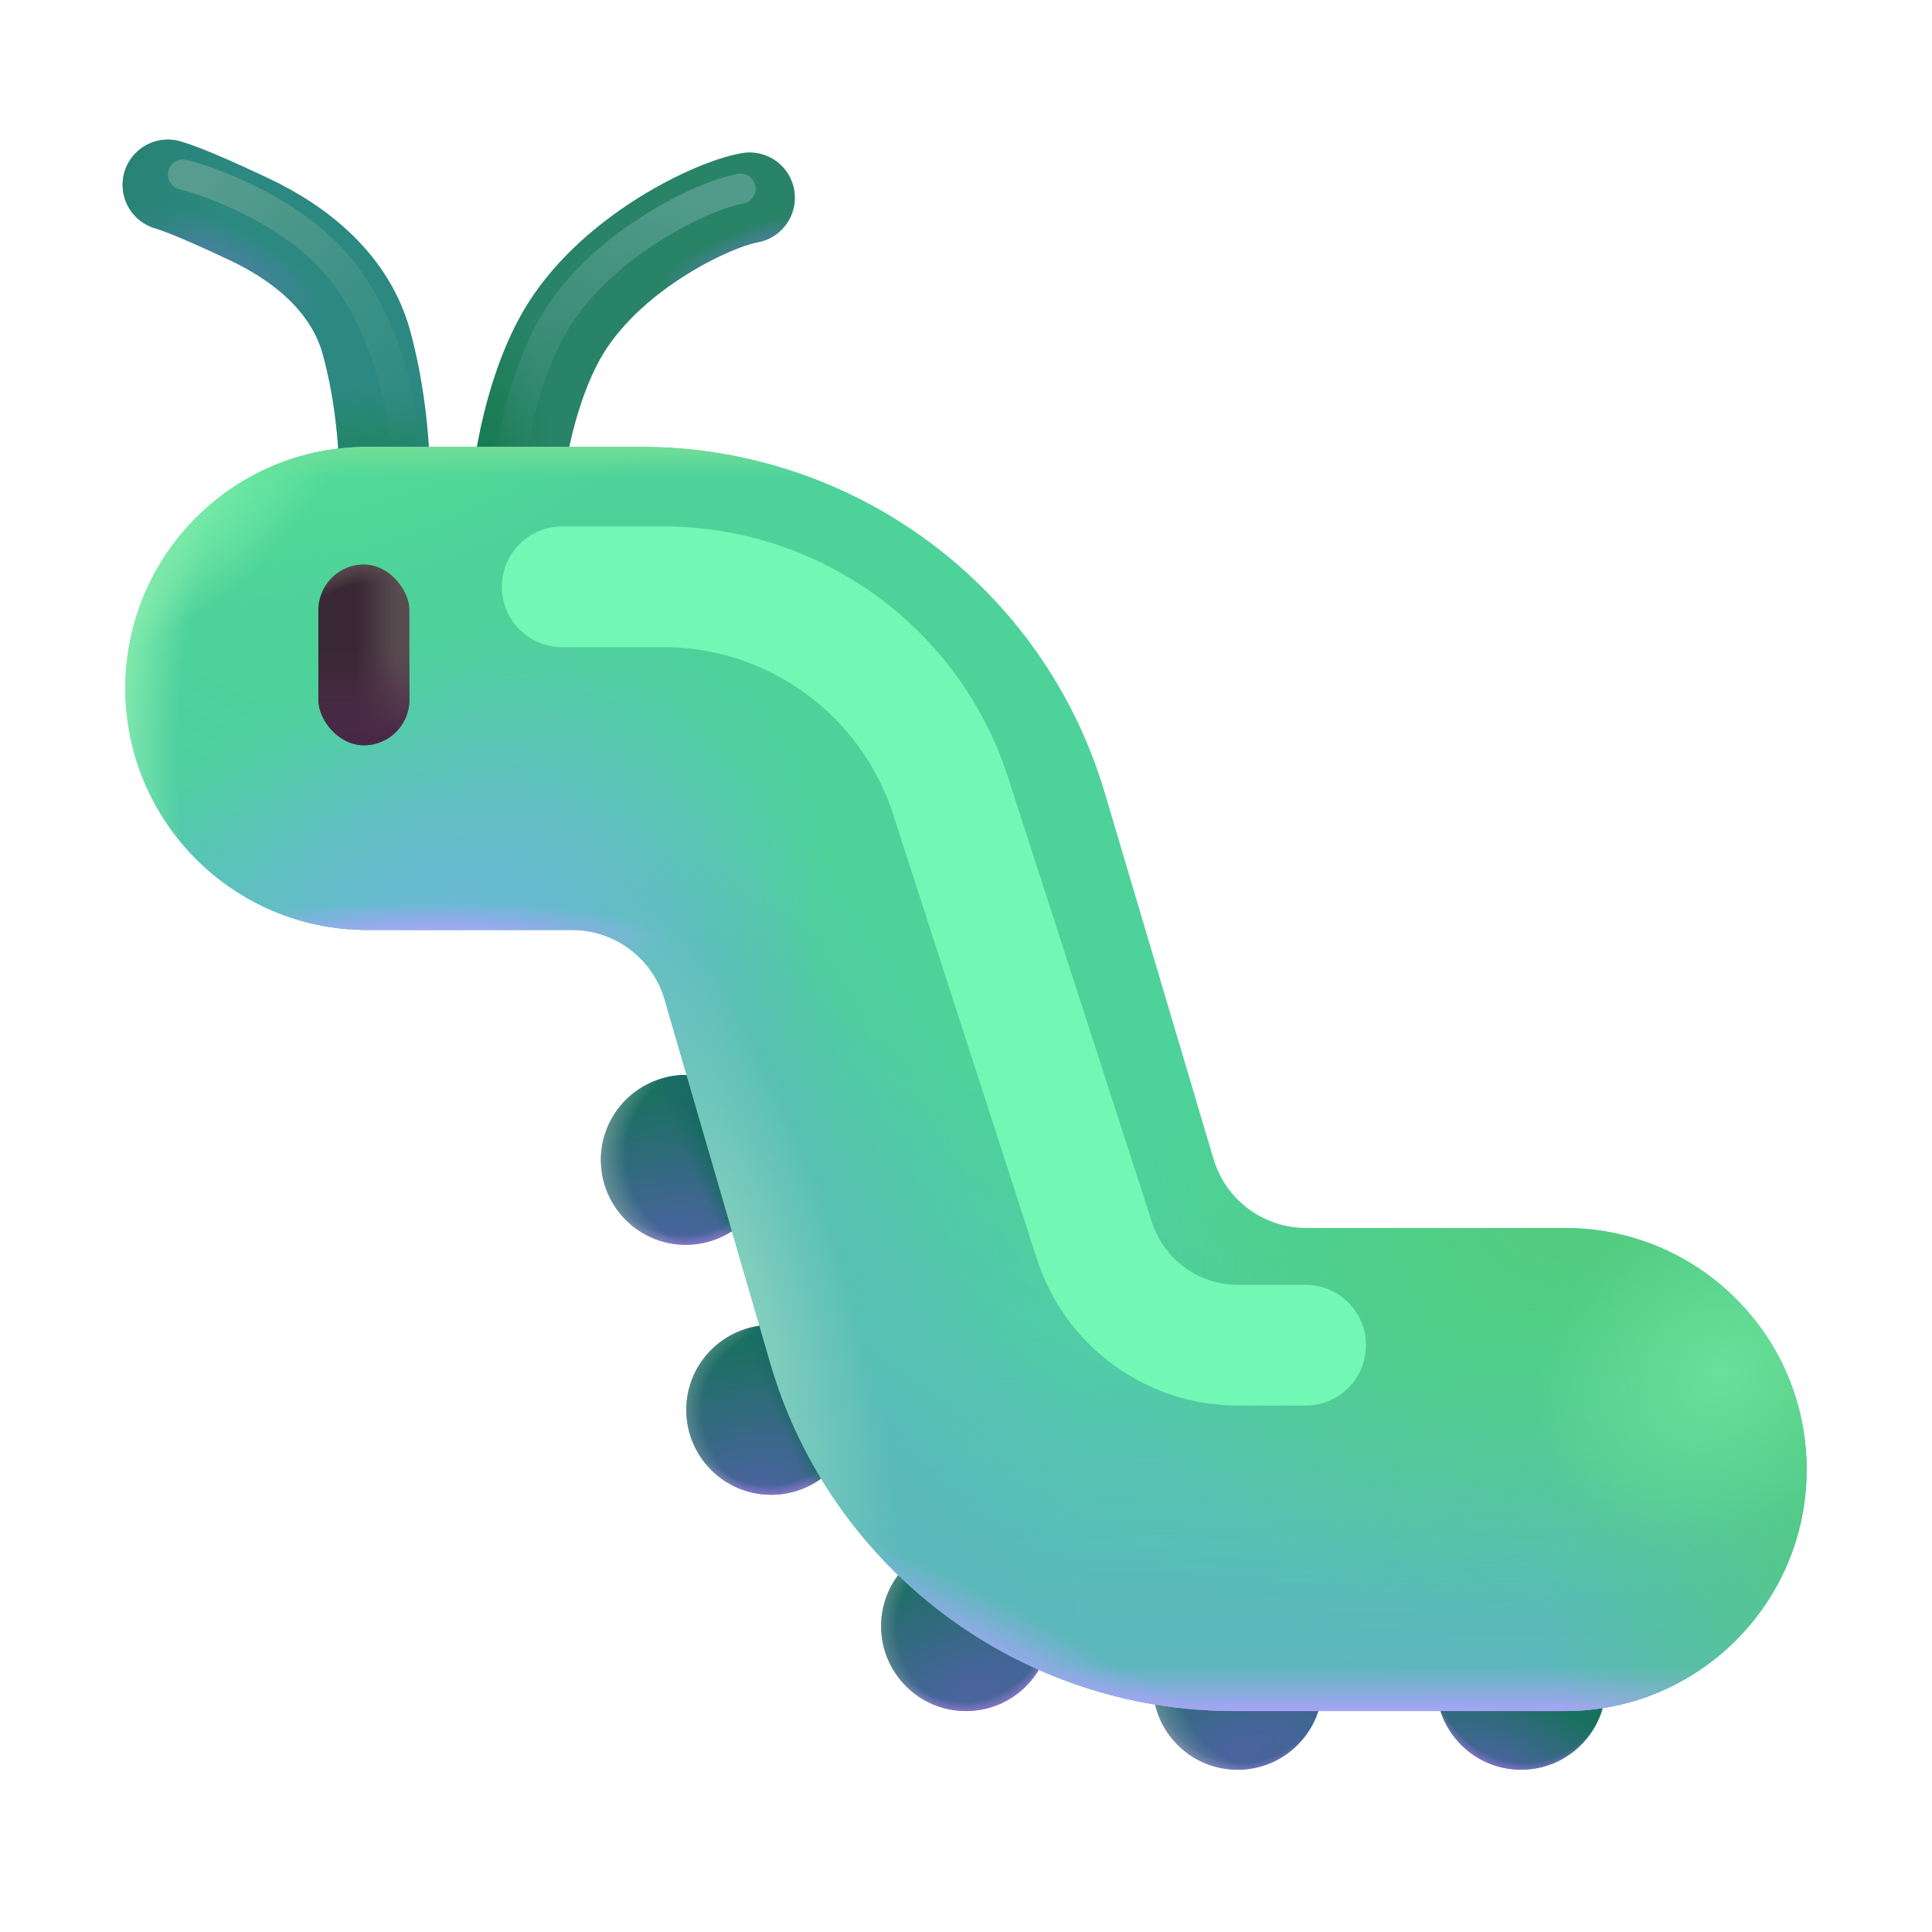<svg viewBox="0 0 32 32" fill="none" xmlns="http://www.w3.org/2000/svg"><circle cx="11.359" cy="19.211" r="1.406" fill="url(#paint0_radial_28327_6314)" /><circle cx="11.359" cy="19.211" r="1.406" fill="url(#paint1_radial_28327_6314)" /><circle cx="11.359" cy="19.211" r="1.406" fill="url(#paint2_radial_28327_6314)" /><circle cx="11.359" cy="19.211" r="1.406" fill="url(#paint3_linear_28327_6314)" /><circle cx="12.773" cy="23.352" r="1.406" fill="url(#paint4_radial_28327_6314)" /><circle cx="12.773" cy="23.352" r="1.406" fill="url(#paint5_radial_28327_6314)" /><circle cx="12.773" cy="23.352" r="1.406" fill="url(#paint6_radial_28327_6314)" /><circle cx="12.773" cy="23.352" r="1.406" fill="url(#paint7_linear_28327_6314)" /><circle cx="16" cy="26.934" r="1.406" fill="url(#paint8_radial_28327_6314)" /><circle cx="16" cy="26.934" r="1.406" fill="url(#paint9_radial_28327_6314)" /><circle cx="16" cy="26.934" r="1.406" fill="url(#paint10_radial_28327_6314)" /><circle cx="20.5" cy="27.906" r="1.406" fill="url(#paint11_radial_28327_6314)" /><circle cx="20.5" cy="27.906" r="1.406" fill="url(#paint12_radial_28327_6314)" /><circle cx="20.5" cy="27.906" r="1.406" fill="url(#paint13_radial_28327_6314)" /><circle cx="25.195" cy="27.906" r="1.406" fill="url(#paint14_radial_28327_6314)" /><circle cx="25.195" cy="27.906" r="1.406" fill="url(#paint15_radial_28327_6314)" /><g filter="url(#filter0_i_28327_6314)"><path d="M12.266 3.125C11.651 3.234 10.031 4.008 9.234 5.266C8.685 6.133 8.375 7.547 8.375 8.594" stroke="#298367" stroke-width="1.5" stroke-linecap="round" stroke-linejoin="round" /><path d="M12.266 3.125C11.651 3.234 10.031 4.008 9.234 5.266C8.685 6.133 8.375 7.547 8.375 8.594" stroke="url(#paint16_radial_28327_6314)" stroke-width="1.5" stroke-linecap="round" stroke-linejoin="round" /><path d="M12.266 3.125C11.651 3.234 10.031 4.008 9.234 5.266C8.685 6.133 8.375 7.547 8.375 8.594" stroke="url(#paint17_radial_28327_6314)" stroke-width="1.5" stroke-linecap="round" stroke-linejoin="round" /></g><g filter="url(#filter1_f_28327_6314)"><path d="M12.266 3.125C11.651 3.234 10.031 4.008 9.234 5.266C8.685 6.133 8.375 7.547 8.375 8.594" stroke="url(#paint18_linear_28327_6314)" stroke-width="0.5" stroke-linecap="round" stroke-linejoin="round" /></g><path d="M2.781 3.062C3.056 3.141 3.602 3.383 4.131 3.633C5.026 4.056 5.812 4.723 6.071 5.678C6.252 6.344 6.375 7.168 6.375 8.094" stroke="#2B8981" stroke-width="1.5" stroke-linecap="round" stroke-linejoin="round" /><path d="M2.781 3.062C3.056 3.141 3.602 3.383 4.131 3.633C5.026 4.056 5.812 4.723 6.071 5.678C6.252 6.344 6.375 7.168 6.375 8.094" stroke="url(#paint19_radial_28327_6314)" stroke-width="1.5" stroke-linecap="round" stroke-linejoin="round" /><path d="M2.781 3.062C3.056 3.141 3.602 3.383 4.131 3.633C5.026 4.056 5.812 4.723 6.071 5.678C6.252 6.344 6.375 7.168 6.375 8.094" stroke="url(#paint20_radial_28327_6314)" stroke-width="1.5" stroke-linecap="round" stroke-linejoin="round" /><path d="M2.781 3.062C3.056 3.141 3.602 3.383 4.131 3.633C5.026 4.056 5.812 4.723 6.071 5.678C6.252 6.344 6.375 7.168 6.375 8.094" stroke="url(#paint21_linear_28327_6314)" stroke-width="1.5" stroke-linecap="round" stroke-linejoin="round" /><path fill-rule="evenodd" clip-rule="evenodd" d="M2.076 11.402C2.076 9.193 3.867 7.402 6.076 7.402H10.627C14.168 7.402 17.287 9.73 18.296 13.124L20.099 19.195C20.301 19.874 20.925 20.34 21.633 20.34L25.924 20.34C28.133 20.34 29.924 22.131 29.924 24.34C29.924 26.549 28.133 28.34 25.924 28.34H20.439C16.899 28.34 13.779 26.012 12.771 22.618L11.009 16.556C10.81 15.872 10.184 15.402 9.473 15.402H6.076C3.867 15.402 2.076 13.611 2.076 11.402Z" fill="url(#paint22_linear_28327_6314)" /><path fill-rule="evenodd" clip-rule="evenodd" d="M2.076 11.402C2.076 9.193 3.867 7.402 6.076 7.402H10.627C14.168 7.402 17.287 9.73 18.296 13.124L20.099 19.195C20.301 19.874 20.925 20.34 21.633 20.34L25.924 20.34C28.133 20.34 29.924 22.131 29.924 24.34C29.924 26.549 28.133 28.34 25.924 28.34H20.439C16.899 28.34 13.779 26.012 12.771 22.618L11.009 16.556C10.81 15.872 10.184 15.402 9.473 15.402H6.076C3.867 15.402 2.076 13.611 2.076 11.402Z" fill="url(#paint23_linear_28327_6314)" /><path fill-rule="evenodd" clip-rule="evenodd" d="M2.076 11.402C2.076 9.193 3.867 7.402 6.076 7.402H10.627C14.168 7.402 17.287 9.73 18.296 13.124L20.099 19.195C20.301 19.874 20.925 20.34 21.633 20.34L25.924 20.34C28.133 20.34 29.924 22.131 29.924 24.34C29.924 26.549 28.133 28.34 25.924 28.34H20.439C16.899 28.34 13.779 26.012 12.771 22.618L11.009 16.556C10.81 15.872 10.184 15.402 9.473 15.402H6.076C3.867 15.402 2.076 13.611 2.076 11.402Z" fill="url(#paint24_radial_28327_6314)" /><path fill-rule="evenodd" clip-rule="evenodd" d="M2.076 11.402C2.076 9.193 3.867 7.402 6.076 7.402H10.627C14.168 7.402 17.287 9.73 18.296 13.124L20.099 19.195C20.301 19.874 20.925 20.34 21.633 20.34L25.924 20.34C28.133 20.34 29.924 22.131 29.924 24.34C29.924 26.549 28.133 28.34 25.924 28.34H20.439C16.899 28.34 13.779 26.012 12.771 22.618L11.009 16.556C10.81 15.872 10.184 15.402 9.473 15.402H6.076C3.867 15.402 2.076 13.611 2.076 11.402Z" fill="url(#paint25_radial_28327_6314)" /><path fill-rule="evenodd" clip-rule="evenodd" d="M2.076 11.402C2.076 9.193 3.867 7.402 6.076 7.402H10.627C14.168 7.402 17.287 9.73 18.296 13.124L20.099 19.195C20.301 19.874 20.925 20.34 21.633 20.34L25.924 20.34C28.133 20.34 29.924 22.131 29.924 24.34C29.924 26.549 28.133 28.34 25.924 28.34H20.439C16.899 28.34 13.779 26.012 12.771 22.618L11.009 16.556C10.81 15.872 10.184 15.402 9.473 15.402H6.076C3.867 15.402 2.076 13.611 2.076 11.402Z" fill="url(#paint26_linear_28327_6314)" /><path fill-rule="evenodd" clip-rule="evenodd" d="M2.076 11.402C2.076 9.193 3.867 7.402 6.076 7.402H10.627C14.168 7.402 17.287 9.73 18.296 13.124L20.099 19.195C20.301 19.874 20.925 20.34 21.633 20.34L25.924 20.34C28.133 20.34 29.924 22.131 29.924 24.34C29.924 26.549 28.133 28.34 25.924 28.34H20.439C16.899 28.34 13.779 26.012 12.771 22.618L11.009 16.556C10.81 15.872 10.184 15.402 9.473 15.402H6.076C3.867 15.402 2.076 13.611 2.076 11.402Z" fill="url(#paint27_radial_28327_6314)" /><path fill-rule="evenodd" clip-rule="evenodd" d="M2.076 11.402C2.076 9.193 3.867 7.402 6.076 7.402H10.627C14.168 7.402 17.287 9.73 18.296 13.124L20.099 19.195C20.301 19.874 20.925 20.34 21.633 20.34L25.924 20.34C28.133 20.34 29.924 22.131 29.924 24.34C29.924 26.549 28.133 28.34 25.924 28.34H20.439C16.899 28.34 13.779 26.012 12.771 22.618L11.009 16.556C10.81 15.872 10.184 15.402 9.473 15.402H6.076C3.867 15.402 2.076 13.611 2.076 11.402Z" fill="url(#paint28_radial_28327_6314)" /><path fill-rule="evenodd" clip-rule="evenodd" d="M2.076 11.402C2.076 9.193 3.867 7.402 6.076 7.402H10.627C14.168 7.402 17.287 9.73 18.296 13.124L20.099 19.195C20.301 19.874 20.925 20.34 21.633 20.34L25.924 20.34C28.133 20.34 29.924 22.131 29.924 24.34C29.924 26.549 28.133 28.34 25.924 28.34H20.439C16.899 28.34 13.779 26.012 12.771 22.618L11.009 16.556C10.81 15.872 10.184 15.402 9.473 15.402H6.076C3.867 15.402 2.076 13.611 2.076 11.402Z" fill="url(#paint29_radial_28327_6314)" /><path fill-rule="evenodd" clip-rule="evenodd" d="M2.076 11.402C2.076 9.193 3.867 7.402 6.076 7.402H10.627C14.168 7.402 17.287 9.73 18.296 13.124L20.099 19.195C20.301 19.874 20.925 20.34 21.633 20.34L25.924 20.34C28.133 20.34 29.924 22.131 29.924 24.34C29.924 26.549 28.133 28.34 25.924 28.34H20.439C16.899 28.34 13.779 26.012 12.771 22.618L11.009 16.556C10.81 15.872 10.184 15.402 9.473 15.402H6.076C3.867 15.402 2.076 13.611 2.076 11.402Z" fill="url(#paint30_radial_28327_6314)" /><path fill-rule="evenodd" clip-rule="evenodd" d="M2.076 11.402C2.076 9.193 3.867 7.402 6.076 7.402H10.627C14.168 7.402 17.287 9.73 18.296 13.124L20.099 19.195C20.301 19.874 20.925 20.34 21.633 20.34L25.924 20.34C28.133 20.34 29.924 22.131 29.924 24.34C29.924 26.549 28.133 28.34 25.924 28.34H20.439C16.899 28.34 13.779 26.012 12.771 22.618L11.009 16.556C10.81 15.872 10.184 15.402 9.473 15.402H6.076C3.867 15.402 2.076 13.611 2.076 11.402Z" fill="url(#paint31_radial_28327_6314)" /><path fill-rule="evenodd" clip-rule="evenodd" d="M2.076 11.402C2.076 9.193 3.867 7.402 6.076 7.402H10.627C14.168 7.402 17.287 9.73 18.296 13.124L20.099 19.195C20.301 19.874 20.925 20.34 21.633 20.34L25.924 20.34C28.133 20.34 29.924 22.131 29.924 24.34C29.924 26.549 28.133 28.34 25.924 28.34H20.439C16.899 28.34 13.779 26.012 12.771 22.618L11.009 16.556C10.81 15.872 10.184 15.402 9.473 15.402H6.076C3.867 15.402 2.076 13.611 2.076 11.402Z" fill="url(#paint32_radial_28327_6314)" /><path fill-rule="evenodd" clip-rule="evenodd" d="M2.076 11.402C2.076 9.193 3.867 7.402 6.076 7.402H10.627C14.168 7.402 17.287 9.73 18.296 13.124L20.099 19.195C20.301 19.874 20.925 20.34 21.633 20.34L25.924 20.34C28.133 20.34 29.924 22.131 29.924 24.34C29.924 26.549 28.133 28.34 25.924 28.34H20.439C16.899 28.34 13.779 26.012 12.771 22.618L11.009 16.556C10.81 15.872 10.184 15.402 9.473 15.402H6.076C3.867 15.402 2.076 13.611 2.076 11.402Z" fill="url(#paint33_radial_28327_6314)" /><path fill-rule="evenodd" clip-rule="evenodd" d="M2.076 11.402C2.076 9.193 3.867 7.402 6.076 7.402H10.627C14.168 7.402 17.287 9.73 18.296 13.124L20.099 19.195C20.301 19.874 20.925 20.34 21.633 20.34L25.924 20.34C28.133 20.34 29.924 22.131 29.924 24.34C29.924 26.549 28.133 28.34 25.924 28.34H20.439C16.899 28.34 13.779 26.012 12.771 22.618L11.009 16.556C10.81 15.872 10.184 15.402 9.473 15.402H6.076C3.867 15.402 2.076 13.611 2.076 11.402Z" fill="url(#paint34_radial_28327_6314)" /><path fill-rule="evenodd" clip-rule="evenodd" d="M2.076 11.402C2.076 9.193 3.867 7.402 6.076 7.402H10.627C14.168 7.402 17.287 9.73 18.296 13.124L20.099 19.195C20.301 19.874 20.925 20.34 21.633 20.34L25.924 20.34C28.133 20.34 29.924 22.131 29.924 24.34C29.924 26.549 28.133 28.34 25.924 28.34H20.439C16.899 28.34 13.779 26.012 12.771 22.618L11.009 16.556C10.81 15.872 10.184 15.402 9.473 15.402H6.076C3.867 15.402 2.076 13.611 2.076 11.402Z" fill="url(#paint35_radial_28327_6314)" /><path fill-rule="evenodd" clip-rule="evenodd" d="M2.076 11.402C2.076 9.193 3.867 7.402 6.076 7.402H10.627C14.168 7.402 17.287 9.73 18.296 13.124L20.099 19.195C20.301 19.874 20.925 20.34 21.633 20.34L25.924 20.34C28.133 20.34 29.924 22.131 29.924 24.34C29.924 26.549 28.133 28.34 25.924 28.34H20.439C16.899 28.34 13.779 26.012 12.771 22.618L11.009 16.556C10.81 15.872 10.184 15.402 9.473 15.402H6.076C3.867 15.402 2.076 13.611 2.076 11.402Z" fill="url(#paint36_radial_28327_6314)" /><path fill-rule="evenodd" clip-rule="evenodd" d="M2.076 11.402C2.076 9.193 3.867 7.402 6.076 7.402H10.627C14.168 7.402 17.287 9.73 18.296 13.124L20.099 19.195C20.301 19.874 20.925 20.34 21.633 20.34L25.924 20.34C28.133 20.34 29.924 22.131 29.924 24.34C29.924 26.549 28.133 28.34 25.924 28.34H20.439C16.899 28.34 13.779 26.012 12.771 22.618L11.009 16.556C10.81 15.872 10.184 15.402 9.473 15.402H6.076C3.867 15.402 2.076 13.611 2.076 11.402Z" fill="url(#paint37_linear_28327_6314)" /><rect x="5.273" y="9.352" width="1.508" height="2.992" rx="0.754" fill="url(#paint38_linear_28327_6314)" /><rect x="5.273" y="9.352" width="1.508" height="2.992" rx="0.754" fill="url(#paint39_linear_28327_6314)" /><rect x="5.273" y="9.352" width="1.508" height="2.992" rx="0.754" fill="url(#paint40_radial_28327_6314)" /><g filter="url(#filter2_f_28327_6314)"><path d="M9.312 9.719H10.987C13.156 9.719 15.077 11.117 15.744 13.18L18.128 20.55C18.461 21.582 19.422 22.281 20.506 22.281H21.625" stroke="#72F7B4" stroke-width="2" stroke-linecap="round" stroke-linejoin="round" /></g><g filter="url(#filter3_f_28327_6314)"><path d="M3.031 2.891C3.589 3.031 4.888 3.538 5.625 4.438C6.362 5.338 6.63 6.573 6.672 7.078" stroke="url(#paint41_linear_28327_6314)" stroke-width="0.5" stroke-linecap="round" stroke-linejoin="round" /></g><defs><filter id="filter0_i_28327_6314" x="7.625" y="2.375" width="5.541" height="7.119" filterUnits="userSpaceOnUse" color-interpolation-filters="sRGB"><feFlood flood-opacity="0" result="BackgroundImageFix" /><feBlend mode="normal" in="SourceGraphic" in2="BackgroundImageFix" result="shape" /><feColorMatrix in="SourceAlpha" type="matrix" values="0 0 0 0 0 0 0 0 0 0 0 0 0 0 0 0 0 0 127 0" result="hardAlpha" /><feOffset dx="0.15" dy="0.15" /><feGaussianBlur stdDeviation="0.15" /><feComposite in2="hardAlpha" operator="arithmetic" k2="-1" k3="1" /><feColorMatrix type="matrix" values="0 0 0 0 0.416 0 0 0 0 0.608 0 0 0 0 0.514 0 0 0 1 0" /><feBlend mode="normal" in2="shape" result="effect1_innerShadow_28327_6314" /></filter><filter id="filter1_f_28327_6314" x="7.625" y="2.375" width="5.391" height="6.969" filterUnits="userSpaceOnUse" color-interpolation-filters="sRGB"><feFlood flood-opacity="0" result="BackgroundImageFix" /><feBlend mode="normal" in="SourceGraphic" in2="BackgroundImageFix" result="shape" /><feGaussianBlur stdDeviation="0.25" result="effect1_foregroundBlur_28327_6314" /></filter><filter id="filter2_f_28327_6314" x="5.312" y="5.719" width="20.312" height="20.562" filterUnits="userSpaceOnUse" color-interpolation-filters="sRGB"><feFlood flood-opacity="0" result="BackgroundImageFix" /><feBlend mode="normal" in="SourceGraphic" in2="BackgroundImageFix" result="shape" /><feGaussianBlur stdDeviation="1.5" result="effect1_foregroundBlur_28327_6314" /></filter><filter id="filter3_f_28327_6314" x="2.381" y="2.241" width="4.941" height="5.487" filterUnits="userSpaceOnUse" color-interpolation-filters="sRGB"><feFlood flood-opacity="0" result="BackgroundImageFix" /><feBlend mode="normal" in="SourceGraphic" in2="BackgroundImageFix" result="shape" /><feGaussianBlur stdDeviation="0.2" result="effect1_foregroundBlur_28327_6314" /></filter><radialGradient id="paint0_radial_28327_6314" cx="0" cy="0" r="1" gradientUnits="userSpaceOnUse" gradientTransform="translate(11.094 20.617) rotate(-98.206) scale(2.518 4.278)"><stop stop-color="#4C63A1" /><stop offset="1" stop-color="#1A7060" /></radialGradient><radialGradient id="paint1_radial_28327_6314" cx="0" cy="0" r="1" gradientUnits="userSpaceOnUse" gradientTransform="translate(11.215 18.402) rotate(80.489) scale(2.246 1.815)"><stop offset="0.919" stop-color="#8A78CA" stop-opacity="0" /><stop offset="1" stop-color="#8A78CA" /></radialGradient><radialGradient id="paint2_radial_28327_6314" cx="0" cy="0" r="1" gradientUnits="userSpaceOnUse" gradientTransform="translate(12.281 19.078) rotate(169.258) scale(2.473 2.194)"><stop offset="0.777" stop-color="#799D9E" stop-opacity="0" /><stop offset="1" stop-color="#799D9E" /></radialGradient><linearGradient id="paint3_linear_28327_6314" x1="11.664" y1="18.852" x2="11.312" y2="19.008" gradientUnits="userSpaceOnUse"><stop stop-color="#196A65" /><stop offset="1" stop-color="#196A65" stop-opacity="0" /></linearGradient><radialGradient id="paint4_radial_28327_6314" cx="0" cy="0" r="1" gradientUnits="userSpaceOnUse" gradientTransform="translate(12.508 24.758) rotate(-98.206) scale(2.518 4.278)"><stop stop-color="#4C63A1" /><stop offset="1" stop-color="#1A7060" /></radialGradient><radialGradient id="paint5_radial_28327_6314" cx="0" cy="0" r="1" gradientUnits="userSpaceOnUse" gradientTransform="translate(12.629 22.543) rotate(80.489) scale(2.246 1.815)"><stop offset="0.919" stop-color="#8A78CA" stop-opacity="0" /><stop offset="1" stop-color="#8A78CA" /></radialGradient><radialGradient id="paint6_radial_28327_6314" cx="0" cy="0" r="1" gradientUnits="userSpaceOnUse" gradientTransform="translate(13.297 23.453) rotate(-166.361) scale(2.187 1.94)"><stop offset="0.767" stop-color="#799D9E" stop-opacity="0" /><stop offset="1" stop-color="#799D9E" /></radialGradient><linearGradient id="paint7_linear_28327_6314" x1="13.078" y1="22.992" x2="12.727" y2="23.148" gradientUnits="userSpaceOnUse"><stop stop-color="#196A65" /><stop offset="1" stop-color="#196A65" stop-opacity="0" /></linearGradient><radialGradient id="paint8_radial_28327_6314" cx="0" cy="0" r="1" gradientUnits="userSpaceOnUse" gradientTransform="translate(16.109 28) rotate(-108.84) scale(2.274 4.965)"><stop stop-color="#4C63A1" /><stop offset="1" stop-color="#1A7060" /></radialGradient><radialGradient id="paint9_radial_28327_6314" cx="0" cy="0" r="1" gradientUnits="userSpaceOnUse" gradientTransform="translate(15.855 26.125) rotate(80.489) scale(2.246 1.815)"><stop offset="0.919" stop-color="#8A78CA" stop-opacity="0" /><stop offset="1" stop-color="#8A78CA" /></radialGradient><radialGradient id="paint10_radial_28327_6314" cx="0" cy="0" r="1" gradientUnits="userSpaceOnUse" gradientTransform="translate(16.523 27.035) rotate(-166.361) scale(2.187 1.94)"><stop offset="0.767" stop-color="#799D9E" stop-opacity="0" /><stop offset="1" stop-color="#799D9E" /></radialGradient><radialGradient id="paint11_radial_28327_6314" cx="0" cy="0" r="1" gradientUnits="userSpaceOnUse" gradientTransform="translate(20.609 28.973) rotate(-108.84) scale(2.274 4.965)"><stop stop-color="#4C63A1" /><stop offset="1" stop-color="#1A7060" /></radialGradient><radialGradient id="paint12_radial_28327_6314" cx="0" cy="0" r="1" gradientUnits="userSpaceOnUse" gradientTransform="translate(20.555 27.141) rotate(90) scale(2.234 1.806)"><stop offset="0.919" stop-color="#8A78CA" stop-opacity="0" /><stop offset="1" stop-color="#8A78CA" /></radialGradient><radialGradient id="paint13_radial_28327_6314" cx="0" cy="0" r="1" gradientUnits="userSpaceOnUse" gradientTransform="translate(21.023 28.008) rotate(-166.361) scale(2.187 1.94)"><stop offset="0.673" stop-color="#799D9E" stop-opacity="0" /><stop offset="1" stop-color="#799D9E" /></radialGradient><radialGradient id="paint14_radial_28327_6314" cx="0" cy="0" r="1" gradientUnits="userSpaceOnUse" gradientTransform="translate(24.906 29.312) rotate(-65.556) scale(1.322 2.885)"><stop stop-color="#4C63A1" /><stop offset="1" stop-color="#1A7060" /></radialGradient><radialGradient id="paint15_radial_28327_6314" cx="0" cy="0" r="1" gradientUnits="userSpaceOnUse" gradientTransform="translate(25.25 27.141) rotate(90) scale(2.234 1.806)"><stop offset="0.919" stop-color="#8A78CA" stop-opacity="0" /><stop offset="1" stop-color="#8A78CA" /></radialGradient><radialGradient id="paint16_radial_28327_6314" cx="0" cy="0" r="1" gradientUnits="userSpaceOnUse" gradientTransform="translate(7.883 7.383) rotate(2.603) scale(1.032 2.86)"><stop stop-color="#177B52" /><stop offset="1" stop-color="#177B52" stop-opacity="0" /></radialGradient><radialGradient id="paint17_radial_28327_6314" cx="0" cy="0" r="1" gradientUnits="userSpaceOnUse" gradientTransform="translate(12.266 4.086) rotate(-112.122) scale(1.037 3.808)"><stop stop-color="#557EAB" /><stop offset="0.434" stop-color="#557EAB" stop-opacity="0" /></radialGradient><linearGradient id="paint18_linear_28327_6314" x1="11.969" y1="3.391" x2="10.203" y2="8.297" gradientUnits="userSpaceOnUse"><stop stop-color="#529B8A" /><stop offset="1" stop-color="#529B8A" stop-opacity="0" /></linearGradient><radialGradient id="paint19_radial_28327_6314" cx="0" cy="0" r="1" gradientUnits="userSpaceOnUse" gradientTransform="translate(3.453 4.422) rotate(-67.574) scale(2.13 5.448)"><stop stop-color="#557EAB" /><stop offset="0.379" stop-color="#557EAB" stop-opacity="0" /></radialGradient><radialGradient id="paint20_radial_28327_6314" cx="0" cy="0" r="1" gradientUnits="userSpaceOnUse" gradientTransform="translate(6.078 7.859) rotate(-90) scale(1.445 2.305)"><stop stop-color="#1D835C" /><stop offset="1" stop-color="#1D835C" stop-opacity="0" /></radialGradient><linearGradient id="paint21_linear_28327_6314" x1="1.859" y1="2.969" x2="3.734" y2="3.562" gradientUnits="userSpaceOnUse"><stop stop-color="#298272" /><stop offset="1" stop-color="#298272" stop-opacity="0" /></linearGradient><linearGradient id="paint22_linear_28327_6314" x1="19.875" y1="19.781" x2="17.062" y2="24.969" gradientUnits="userSpaceOnUse"><stop stop-color="#4DD29A" /><stop offset="1" stop-color="#52C8B0" /></linearGradient><linearGradient id="paint23_linear_28327_6314" x1="19.688" y1="28.719" x2="19.688" y2="22.031" gradientUnits="userSpaceOnUse"><stop stop-color="#5EB4BF" /><stop offset="1" stop-color="#5EB4BF" stop-opacity="0" /></linearGradient><radialGradient id="paint24_radial_28327_6314" cx="0" cy="0" r="1" gradientUnits="userSpaceOnUse" gradientTransform="translate(11.062 22.031) rotate(-19.537) scale(6.168 11.883)"><stop stop-color="#5EB4BF" /><stop offset="1" stop-color="#5EB4BF" stop-opacity="0" /></radialGradient><radialGradient id="paint25_radial_28327_6314" cx="0" cy="0" r="1" gradientUnits="userSpaceOnUse" gradientTransform="translate(7.188 17.871) rotate(-90) scale(5.777 6.938)"><stop stop-color="#5EB4BF" /><stop offset="1" stop-color="#5EB4BF" stop-opacity="0" /></radialGradient><linearGradient id="paint26_linear_28327_6314" x1="18.549" y1="28.469" x2="18.549" y2="27.609" gradientUnits="userSpaceOnUse"><stop stop-color="#B3A1FF" /><stop offset="1" stop-color="#B3A1FF" stop-opacity="0" /></linearGradient><radialGradient id="paint27_radial_28327_6314" cx="0" cy="0" r="1" gradientUnits="userSpaceOnUse" gradientTransform="translate(16.562 27.812) rotate(-62.501) scale(2.572 17.07)"><stop stop-color="#B3A1FF" /><stop offset="0.452" stop-color="#B3A1FF" stop-opacity="0" /></radialGradient><radialGradient id="paint28_radial_28327_6314" cx="0" cy="0" r="1" gradientUnits="userSpaceOnUse" gradientTransform="translate(26 19.781) rotate(147.426) scale(8.01 6.32)"><stop stop-color="#52CB7D" /><stop offset="1" stop-color="#52CB7D" stop-opacity="0" /></radialGradient><radialGradient id="paint29_radial_28327_6314" cx="0" cy="0" r="1" gradientUnits="userSpaceOnUse" gradientTransform="translate(31.281 23.969) rotate(180) scale(5.938 11.188)"><stop stop-color="#52CB7D" /><stop offset="1" stop-color="#52CB7D" stop-opacity="0" /></radialGradient><radialGradient id="paint30_radial_28327_6314" cx="0" cy="0" r="1" gradientUnits="userSpaceOnUse" gradientTransform="translate(28.5 22.719) rotate(143.973) scale(3.4 2.734)"><stop stop-color="#69E09B" /><stop offset="1" stop-color="#69E09B" stop-opacity="0" /></radialGradient><radialGradient id="paint31_radial_28327_6314" cx="0" cy="0" r="1" gradientUnits="userSpaceOnUse" gradientTransform="translate(3.172 8.141) rotate(45.277) scale(2.287 4.745)"><stop stop-color="#90F0B1" /><stop offset="0.729" stop-color="#90F0B1" stop-opacity="0" /></radialGradient><radialGradient id="paint32_radial_28327_6314" cx="0" cy="0" r="1" gradientUnits="userSpaceOnUse" gradientTransform="translate(7.031 16.312) rotate(-37.598) scale(7.376 5.253)"><stop stop-color="#6EB8DB" /><stop offset="1" stop-color="#6EB8DB" stop-opacity="0" /></radialGradient><radialGradient id="paint33_radial_28327_6314" cx="0" cy="0" r="1" gradientUnits="userSpaceOnUse" gradientTransform="translate(7.172 15.516) rotate(-90) scale(2.125 14.664)"><stop stop-color="#B3A1FF" /><stop offset="0.27" stop-color="#B3A1FF" stop-opacity="0" /></radialGradient><radialGradient id="paint34_radial_28327_6314" cx="0" cy="0" r="1" gradientUnits="userSpaceOnUse" gradientTransform="translate(43.312 12.531) rotate(180) scale(41.406 22.688)"><stop offset="0.971" stop-color="#90F0B1" stop-opacity="0" /><stop offset="1" stop-color="#90F0B1" /></radialGradient><radialGradient id="paint35_radial_28327_6314" cx="0" cy="0" r="1" gradientUnits="userSpaceOnUse" gradientTransform="translate(12.094 21.844) rotate(-15.255) scale(2.138 7.123)"><stop stop-color="#8CD5BE" /><stop offset="1" stop-color="#8AD4BD" stop-opacity="0" /></radialGradient><radialGradient id="paint36_radial_28327_6314" cx="0" cy="0" r="1" gradientUnits="userSpaceOnUse" gradientTransform="translate(5.188 4.781) rotate(74.624) scale(5.186 7.752)"><stop stop-color="#55E695" /><stop offset="1" stop-color="#55E695" stop-opacity="0" /></radialGradient><linearGradient id="paint37_linear_28327_6314" x1="16" y1="7.402" x2="16" y2="7.906" gradientUnits="userSpaceOnUse"><stop stop-color="#72DD98" /><stop offset="1" stop-color="#72DD98" stop-opacity="0" /></linearGradient><linearGradient id="paint38_linear_28327_6314" x1="6.781" y1="10.661" x2="5.908" y2="10.661" gradientUnits="userSpaceOnUse"><stop offset="0.225" stop-color="#594C4F" /><stop offset="1" stop-color="#392833" /></linearGradient><linearGradient id="paint39_linear_28327_6314" x1="7.017" y1="12.204" x2="7.017" y2="10.778" gradientUnits="userSpaceOnUse"><stop stop-color="#492847" /><stop offset="1" stop-color="#552D52" stop-opacity="0" /></linearGradient><radialGradient id="paint40_radial_28327_6314" cx="0" cy="0" r="1" gradientUnits="userSpaceOnUse" gradientTransform="translate(6.189 11.083) rotate(-104.895) scale(1.752 1.894)"><stop offset="0.814" stop-color="#594C4F" stop-opacity="0" /><stop offset="1" stop-color="#594C4F" /></radialGradient><linearGradient id="paint41_linear_28327_6314" x1="3.703" y1="2.797" x2="7.693" y2="6.362" gradientUnits="userSpaceOnUse"><stop stop-color="#569C8F" /><stop offset="1" stop-color="#529B8A" stop-opacity="0" /></linearGradient></defs></svg>